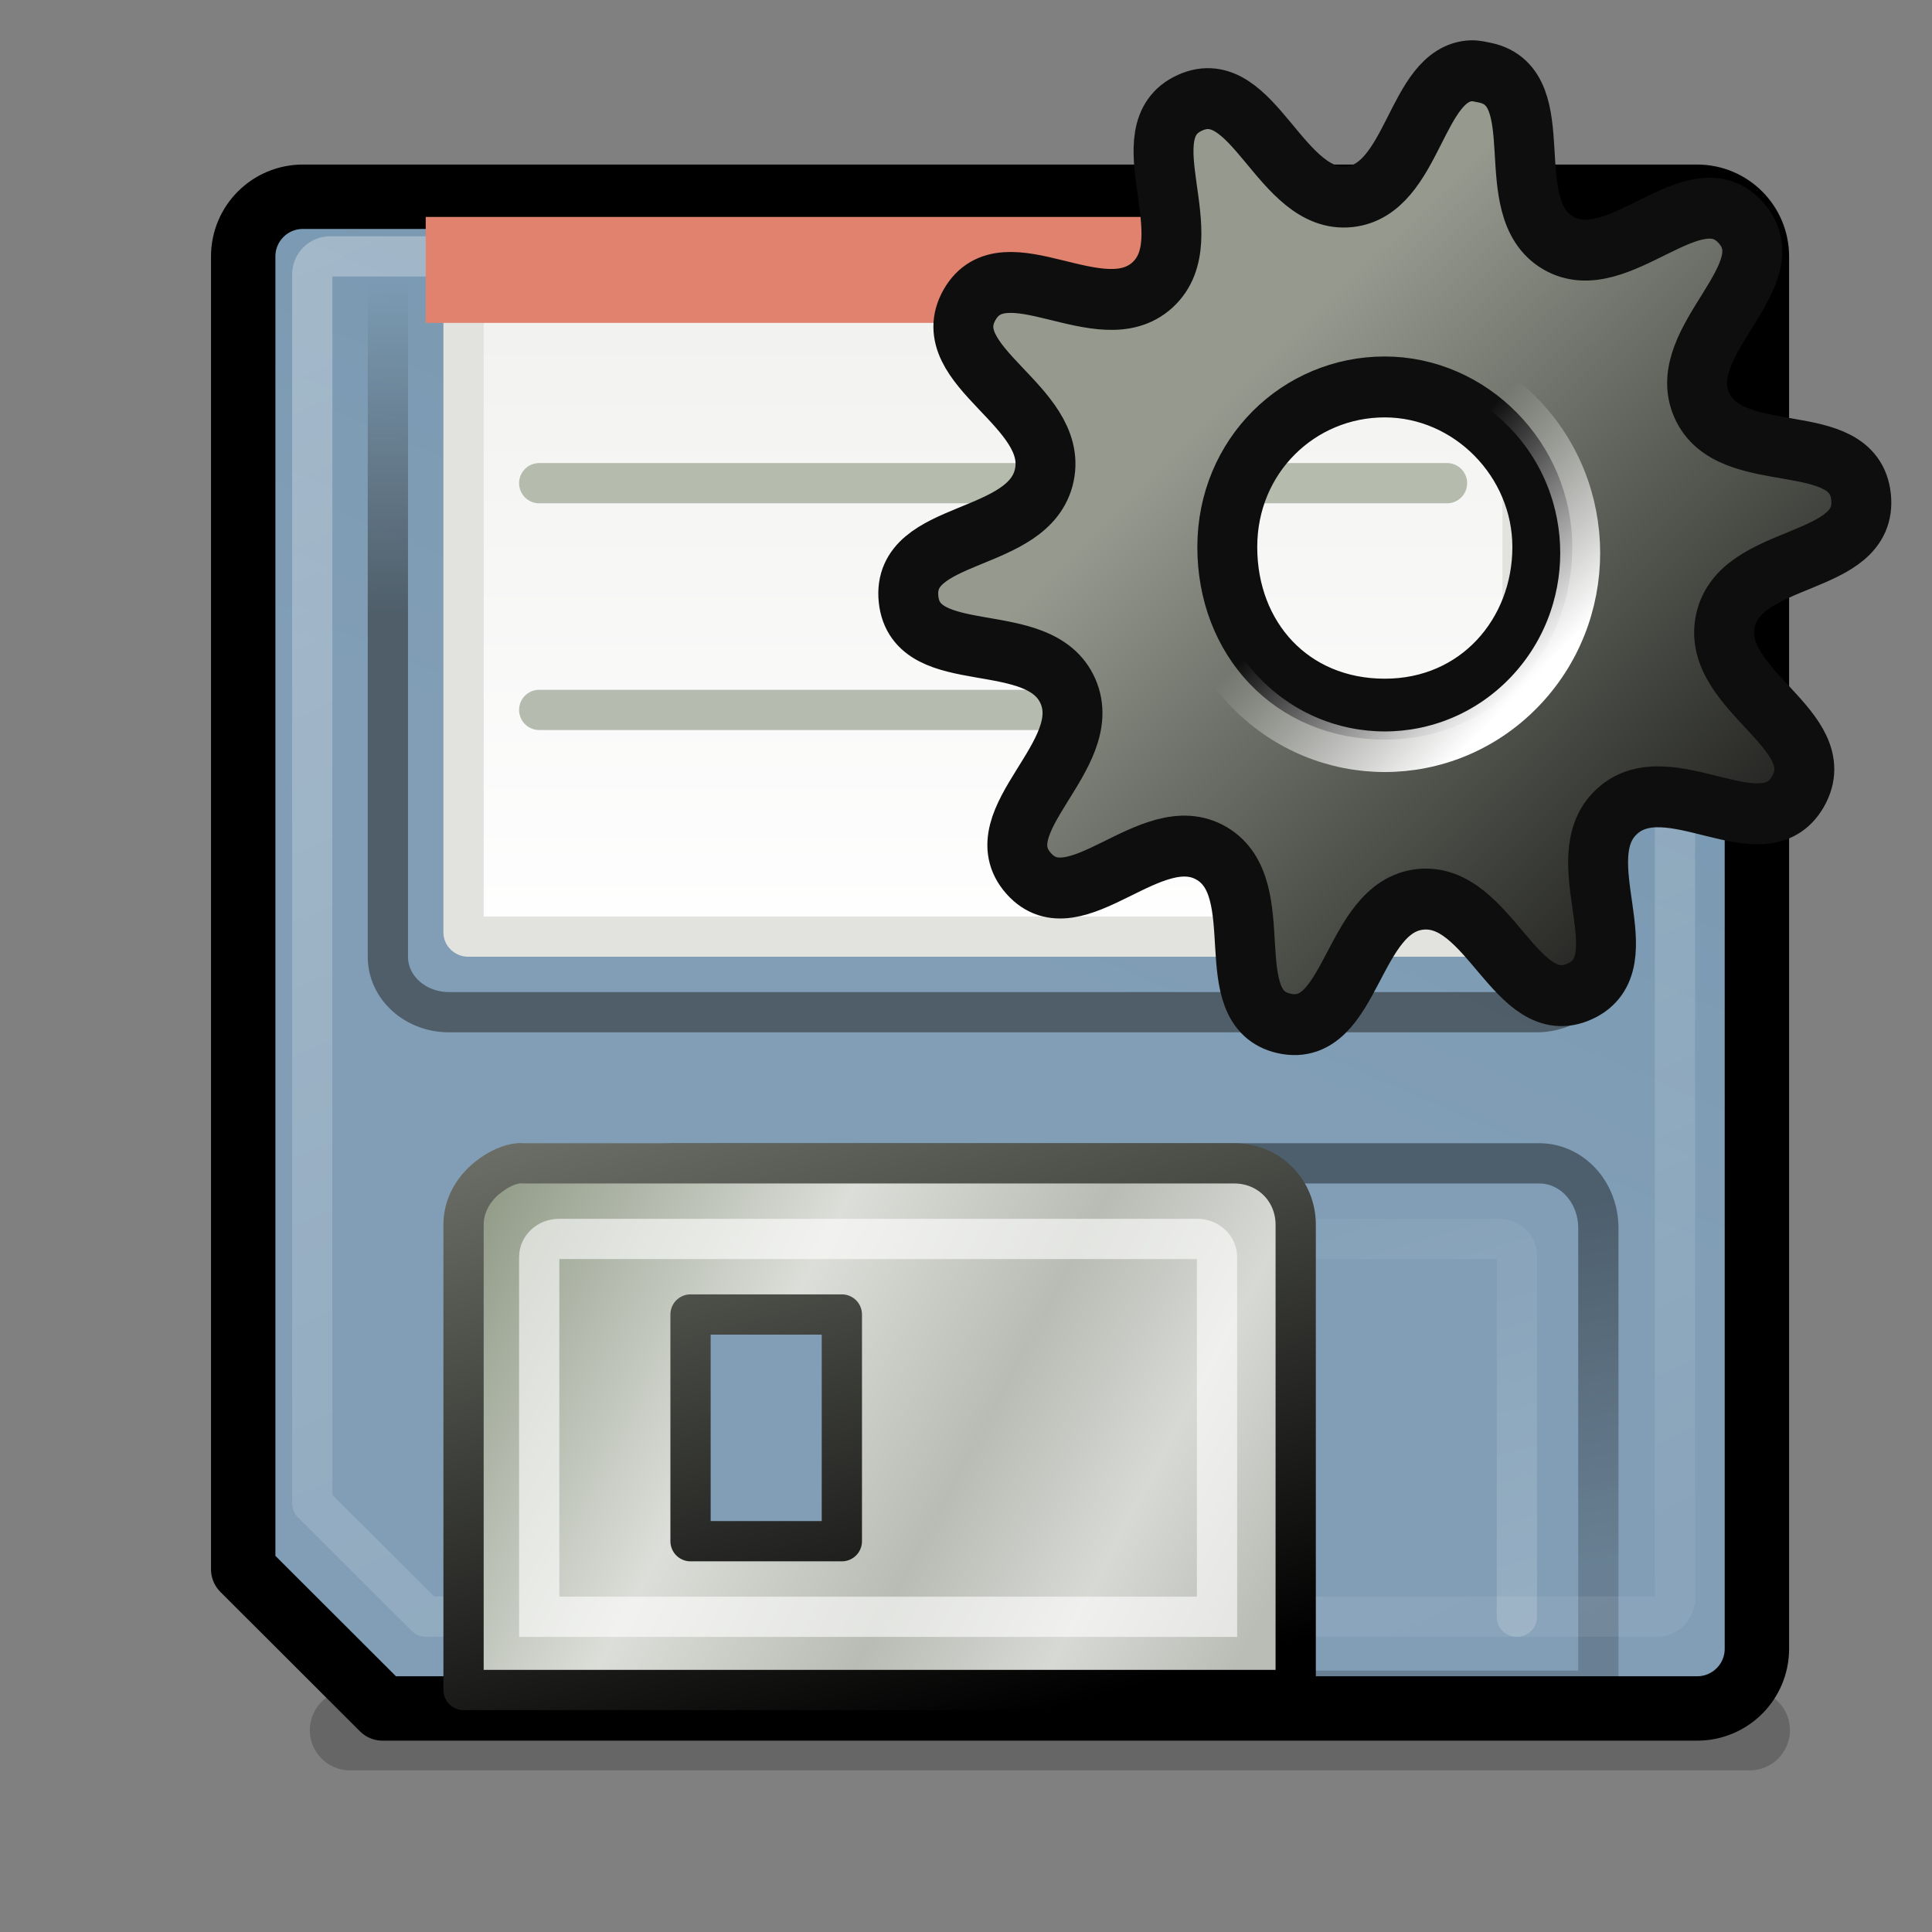 <?xml version="1.0" encoding="UTF-8" standalone="no"?>
<!-- Created with Inkscape (http://www.inkscape.org/) -->

<svg
   width="48"
   height="48"
   viewBox="0 0 12.7 12.7"
   version="1.1"
   id="svg4296"
   inkscape:version="1.1.1 (3bf5ae0d25, 2021-09-20)"
   sodipodi:docname="export.svg"
   xmlns:inkscape="http://www.inkscape.org/namespaces/inkscape"
   xmlns:sodipodi="http://sodipodi.sourceforge.net/DTD/sodipodi-0.dtd"
   xmlns:xlink="http://www.w3.org/1999/xlink"
   xmlns="http://www.w3.org/2000/svg"
   xmlns:svg="http://www.w3.org/2000/svg">
  <rect x="0" y="0" width="12.7" height="12.7" fill="#808080" stroke="none"/>
  <sodipodi:namedview
     id="namedview4298"
     pagecolor="#ededed"
     bordercolor="#666666"
     borderopacity="1.0"
     inkscape:pageshadow="2"
     inkscape:pageopacity="0"
     inkscape:pagecheckerboard="0"
     inkscape:document-units="px"
     showgrid="true"
     units="px"
     inkscape:showpageshadow="false"
     showguides="true"
     inkscape:guide-bbox="true"
     inkscape:zoom="8.616358"
     inkscape:cx="23.211663"
     inkscape:cy="11.083569"
     inkscape:window-width="1920"
     inkscape:window-height="1001"
     inkscape:window-x="-9"
     inkscape:window-y="-9"
     inkscape:window-maximized="1"
     inkscape:current-layer="layer1"
     inkscape:snap-global="false">
    <inkscape:grid
       type="xygrid"
       id="grid4462"
       spacingx="0.265"
       spacingy="0.265"
       empspacing="10"
       originx="0"
       originy="0" />
    <sodipodi:guide
       position="0.265,0.265"
       orientation="1,0"
       id="guide4464" />
    <sodipodi:guide
       position="0.265,12.435"
       orientation="0,-1"
       id="guide4466" />
    <sodipodi:guide
       position="12.435,0.265"
       orientation="0,-1"
       id="guide4468" />
    <sodipodi:guide
       position="12.435,12.435"
       orientation="1,0"
       id="guide4470" />
  </sodipodi:namedview>
  <defs
     id="defs4293">
    <linearGradient
       inkscape:collect="always"
       id="linearGradient12687">
      <stop
         style="stop-color:#95998e;stop-opacity:1"
         offset="0"
         id="stop12685" />
      <stop
         style="stop-color:#000000;stop-opacity:1"
         offset="1"
         id="stop12683" />
    </linearGradient>
    <linearGradient
       gradientUnits="userSpaceOnUse"
       id="linearGradient5775"
       inkscape:collect="always"
       x1="11.344"
       x2="11.283"
       xlink:href="#linearGradient5769"
       y1="15.724"
       y2="9.095" />
    <linearGradient
       id="linearGradient5769"
       inkscape:collect="always">
      <stop
         id="stop5771"
         offset="0"
         style="stop-color:#ffffff;stop-opacity:1;" />
      <stop
         id="stop5773"
         offset="1"
         style="stop-color:#ffffff;stop-opacity:0;" />
    </linearGradient>
    <linearGradient
       gradientUnits="userSpaceOnUse"
       id="linearGradient5937"
       inkscape:collect="always"
       x1="5.748"
       x2="15.575"
       xlink:href="#linearGradient12687"
       y1="5.444"
       y2="15.475" />
    <linearGradient
       id="linearGradient5931">
      <stop
         id="stop5933"
         offset="0"
         style="stop-color:#dedede;stop-opacity:1;" />
      <stop
         id="stop5935"
         offset="1"
         style="stop-color:#bbbbbb;stop-opacity:1;" />
    </linearGradient>
    <linearGradient
       gradientUnits="userSpaceOnUse"
       id="linearGradient5929"
       inkscape:collect="always"
       x1="7.875"
       x2="7.875"
       xlink:href="#linearGradient5769"
       y1="11.625"
       y2="7.5"
       gradientTransform="matrix(0.842,0,0,0.842,-6.717,4.668)" />
    <linearGradient
       inkscape:collect="always"
       xlink:href="#linearGradient3928-4"
       id="linearGradient4148"
       gradientUnits="userSpaceOnUse"
       gradientTransform="matrix(1.686,0,0,1.684,808.997,385.221)"
       x1="-287.64"
       y1="-127.939"
       x2="-293.358"
       y2="-114.725" />
    <linearGradient
       inkscape:collect="always"
       id="linearGradient3928-4">
      <stop
         style="stop-color:#7294ad;stop-opacity:1"
         offset="0"
         id="stop3930-8" />
      <stop
         style="stop-color:#819eb6;stop-opacity:1"
         offset="1"
         id="stop3932-1" />
    </linearGradient>
    <linearGradient
       inkscape:collect="always"
       xlink:href="#linearGradient3934-8"
       id="linearGradient3913-3"
       gradientUnits="userSpaceOnUse"
       gradientTransform="matrix(1.686,0,0,1.684,298.052,86.792)"
       x1="18.116"
       y1="64.705"
       x2="18.974"
       y2="69.375" />
    <linearGradient
       inkscape:collect="always"
       id="linearGradient3934-8">
      <stop
         style="stop-color:#000000;stop-opacity:1"
         offset="0"
         id="stop3936-3" />
      <stop
         style="stop-color:#000000;stop-opacity:0.473"
         offset="1"
         id="stop3938-1" />
    </linearGradient>
    <linearGradient
       inkscape:collect="always"
       xlink:href="#linearGradient5769"
       id="linearGradient4142"
       gradientUnits="userSpaceOnUse"
       gradientTransform="matrix(1.686,0,0,1.684,298.052,172.677)"
       x1="0.875"
       y1="-11.25"
       x2="18.25"
       y2="26.375" />
    <linearGradient
       inkscape:collect="always"
       xlink:href="#linearGradient5769"
       id="linearGradient4139"
       gradientUnits="userSpaceOnUse"
       gradientTransform="matrix(1.686,0,0,1.684,298.052,172.677)"
       x1="21.34"
       y1="21.214"
       x2="18.314"
       y2="10.814" />
    <linearGradient
       inkscape:collect="always"
       xlink:href="#linearGradient2356-6"
       id="linearGradient3901-4"
       gradientUnits="userSpaceOnUse"
       gradientTransform="matrix(1.686,0,0,1.684,298.052,86.792)"
       x1="1.078"
       y1="65.398"
       x2="11.75"
       y2="71.064" />
    <linearGradient
       id="linearGradient2356-6">
      <stop
         id="stop2358-4"
         offset="0"
         style="stop-color:#8a9580;stop-opacity:1;" />
      <stop
         id="stop2364-5"
         offset="0.385"
         style="stop-color:#dcded9;stop-opacity:1;" />
      <stop
         id="stop2366-9"
         offset="0.634"
         style="stop-color:#b8bcb4;stop-opacity:1;" />
      <stop
         id="stop2368-6"
         offset="0.821"
         style="stop-color:#d7d9d5;stop-opacity:1;" />
      <stop
         id="stop2360-5"
         offset="1"
         style="stop-color:#babdb6" />
    </linearGradient>
    <linearGradient
       gradientTransform="matrix(1.686,0,0,1.684,-216.106,-125.393)"
       inkscape:collect="always"
       xlink:href="#linearGradient3804-4"
       id="linearGradient3960-3"
       x1="320.125"
       y1="196.065"
       x2="316.662"
       y2="183.806"
       gradientUnits="userSpaceOnUse" />
    <linearGradient
       inkscape:collect="always"
       id="linearGradient3804-4">
      <stop
         style="stop-color:#000000;stop-opacity:1"
         offset="0"
         id="stop3806-4" />
      <stop
         style="stop-color:#95998e;stop-opacity:1"
         offset="1"
         id="stop3808-0" />
    </linearGradient>
    <linearGradient
       inkscape:collect="always"
       xlink:href="#linearGradient5769"
       id="linearGradient4129"
       gradientUnits="userSpaceOnUse"
       gradientTransform="matrix(1.686,0,0,1.684,298.052,172.677)"
       x1="20.485"
       y1="35"
       x2="27.375"
       y2="42.125" />
    <linearGradient
       gradientTransform="matrix(1.686,0,0,1.684,-216.106,-125.393)"
       inkscape:collect="always"
       xlink:href="#linearGradient4190"
       id="linearGradient4196"
       x1="317.374"
       y1="183.268"
       x2="317.374"
       y2="178.845"
       gradientUnits="userSpaceOnUse" />
    <linearGradient
       inkscape:collect="always"
       id="linearGradient4190">
      <stop
         style="stop-color:#2e3436;stop-opacity:1;"
         offset="0"
         id="stop4192" />
      <stop
         style="stop-color:#2e3436;stop-opacity:0;"
         offset="1"
         id="stop4194" />
    </linearGradient>
    <linearGradient
       inkscape:collect="always"
       xlink:href="#linearGradient2268"
       id="linearGradient4125"
       gradientUnits="userSpaceOnUse"
       gradientTransform="matrix(1.686,0,0,1.552,298.052,174.061)"
       x1="22.052"
       y1="-0.971"
       x2="22.052"
       y2="10.824" />
    <linearGradient
       id="linearGradient2268"
       inkscape:collect="always">
      <stop
         id="stop2270"
         offset="0"
         style="stop-color:#eeeeec" />
      <stop
         id="stop2272"
         offset="1"
         style="stop-color:#ffffff;stop-opacity:1" />
    </linearGradient>
  </defs>
  <g
     inkscape:label="Layer 1"
     inkscape:groupmode="layer"
     id="layer1">
    <g
       id="g87279"
       style="display:inline;stroke-width:0.897;enable-background:new"
       transform="matrix(0.295,0,0,0.295,-85.624,-49.999)">
      <path
         style="display:inline;opacity:0.2;fill:none;stroke:#000000;stroke-width:1.794;stroke-linecap:round;stroke-linejoin:miter;stroke-miterlimit:4;stroke-dasharray:none;stroke-opacity:1;enable-background:new"
         sodipodi:nodetypes="cc"
         id="path2882"
         d="m 298.052,208.041 h 31.187"
         inkscape:connector-curvature="0" />
      <path
         style="color:#000000;display:inline;overflow:visible;visibility:visible;fill:url(#linearGradient4148);fill-opacity:1;fill-rule:nonzero;stroke:#000000;stroke-width:1.435;stroke-linecap:square;stroke-linejoin:round;stroke-miterlimit:4;stroke-dasharray:none;stroke-dashoffset:0;stroke-opacity:1;marker:none;enable-background:accumulate"
         sodipodi:nodetypes="ccccccccc"
         id="path132"
         d="m 297.004,173.872 h 31.062 c 0.739,0 1.334,0.594 1.334,1.332 v 31.022 c 0,0.738 -0.595,1.332 -1.334,1.332 h -29.289 l -3.107,-3.103 v -29.251 c 0,-0.738 0.595,-1.332 1.334,-1.332 z"
         inkscape:connector-curvature="0" />
      <path
         style="color:#000000;display:inline;overflow:visible;visibility:visible;opacity:0.4;fill:none;stroke:url(#linearGradient3913-3);stroke-width:0.897;stroke-linecap:square;stroke-linejoin:round;stroke-miterlimit:4;stroke-dasharray:none;stroke-dashoffset:0;stroke-opacity:1;marker:none;enable-background:accumulate"
         sodipodi:nodetypes="ccccccc"
         id="path134"
         d="m 305.271,195.411 h 19.277 c 0.731,0 1.319,0.643 1.319,1.443 v 10.309 h -21.915 v -10.309 c 0,-0.799 0.588,-1.443 1.319,-1.443 z"
         inkscape:connector-curvature="0" />
      <path
         style="display:inline;overflow:visible;visibility:visible;opacity:0.4;fill:none;stroke:url(#linearGradient4142);stroke-width:0.897;stroke-linecap:square;stroke-linejoin:round;stroke-miterlimit:4;stroke-dashoffset:0;stroke-opacity:1;marker:none;enable-background:new"
         sodipodi:nodetypes="ccccccccc"
         id="path136"
         d="m 297.611,175.201 h 29.561 c 0.223,0 0.402,0.179 0.402,0.401 v 29.508 c 0,0.222 -0.179,0.401 -0.402,0.401 h -27.433 l -2.53,-2.526 v -27.383 c 0,-0.222 0.179,-0.401 0.402,-0.401 z"
         inkscape:connector-curvature="0" />
      <path
         style="display:inline;overflow:visible;visibility:visible;opacity:0.239;fill:none;stroke:url(#linearGradient4139);stroke-width:0.897;stroke-linecap:round;stroke-linejoin:round;stroke-miterlimit:4;stroke-dasharray:none;stroke-dashoffset:0;stroke-opacity:1;marker:none;enable-background:new"
         sodipodi:nodetypes="cccccc"
         id="path138"
         d="m 303.405,205.515 v -8.055 c 0,-0.202 0.183,-0.365 0.41,-0.365 h 19.827 c 0.227,0 0.41,0.163 0.41,0.365 v 8.055"
         inkscape:connector-curvature="0" />
      <path
         style="color:#000000;display:inline;overflow:visible;visibility:visible;fill:url(#linearGradient3901-4);fill-opacity:1;fill-rule:nonzero;stroke:url(#linearGradient3960-3);stroke-width:0.897;stroke-linecap:square;stroke-linejoin:round;stroke-miterlimit:4;stroke-dasharray:none;stroke-dashoffset:0;stroke-opacity:1;marker:none;enable-background:accumulate"
         sodipodi:nodetypes="cscccccccccccc"
         id="path142"
         d="m 301.792,195.411 c -0.28,0.035 -0.535,0.195 -0.738,0.368 -0.28,0.253 -0.474,0.592 -0.474,1 v 10.367 h 18.543 v -10.367 c 0,-0.767 -0.598,-1.368 -1.37,-1.368 h -15.804 c -0.06,0 -0.1,-0.007 -0.158,0 z m 3.846,3.368 h 3.372 v 5.052 h -3.372 z"
         inkscape:connector-curvature="0" />
      <path
         style="display:inline;overflow:visible;visibility:visible;opacity:0.607;fill:none;stroke:url(#linearGradient4129);stroke-width:0.897;stroke-linecap:square;stroke-linejoin:miter;stroke-miterlimit:4;stroke-dashoffset:0;stroke-opacity:1;marker:none;enable-background:new"
         sodipodi:nodetypes="ccccccc"
         id="path146"
         d="m 302.71,197.095 h 14.216 c 0.246,0 0.444,0.181 0.444,0.406 v 8.014 H 302.266 v -8.014 c 0,-0.225 0.198,-0.406 0.444,-0.406 z"
         inkscape:connector-curvature="0" />
      <path
         style="display:inline;overflow:visible;visibility:visible;opacity:0.6;fill:none;stroke:url(#linearGradient4196);stroke-width:0.897;stroke-linecap:square;stroke-linejoin:round;stroke-miterlimit:4;stroke-dashoffset:0;stroke-opacity:1;marker:none;enable-background:new"
         sodipodi:nodetypes="ccccccc"
         id="path148"
         d="m 325.85,174.122 v 16.687 c 0,0.684 -0.607,1.234 -1.362,1.234 H 300.256 c -0.754,0 -1.362,-0.551 -1.362,-1.234 v -16.687 z"
         inkscape:connector-curvature="0" />
      <rect
         y="175.393"
         x="300.58"
         width="23.598"
         style="display:inline;overflow:visible;visibility:visible;fill:url(#linearGradient4125);fill-opacity:1;fill-rule:nonzero;stroke:#e2e2df;stroke-width:0.897;stroke-linecap:square;stroke-linejoin:round;stroke-miterlimit:4;stroke-dasharray:none;stroke-dashoffset:0;stroke-opacity:1;marker:none;enable-background:new"
         ry="0.086"
         rx="0.102"
         id="rect150"
         height="14.966" />
      <rect
         y="174.322"
         x="299.737"
         width="25.286"
         style="display:inline;overflow:visible;visibility:visible;fill:#e0826e;fill-opacity:1;fill-rule:nonzero;stroke:none;stroke-width:0.898;stroke-miterlimit:4;stroke-dasharray:none;marker:none;enable-background:new"
         ry="0"
         rx="0"
         id="rect152"
         height="2.361" />
      <rect
         y="176.045"
         x="325.024"
         width="1.686"
         style="display:inline;overflow:visible;visibility:visible;fill:#000000;fill-opacity:1;fill-rule:nonzero;stroke:none;stroke-width:0.897;marker:none;enable-background:new"
         id="rect156"
         height="1.684" />
      <rect
         y="177.729"
         x="325.024"
         width="1.686"
         style="display:inline;overflow:visible;visibility:visible;opacity:0.2;fill:#ffffff;fill-opacity:1;fill-rule:nonzero;stroke:none;stroke-width:0.897;marker:none;enable-background:new"
         id="rect2039"
         height="1.684" />
      <path
         style="display:inline;fill:none;stroke:#b5bcae;stroke-width:0.897;stroke-linecap:round;stroke-linejoin:miter;stroke-miterlimit:4;stroke-dasharray:none;stroke-opacity:1;enable-background:new"
         sodipodi:nodetypes="cc"
         id="path2868"
         d="m 302.266,180.255 h 20.229"
         inkscape:connector-curvature="0" />
      <path
         style="display:inline;fill:none;stroke:#b5bcaf;stroke-width:0.897;stroke-linecap:round;stroke-linejoin:miter;stroke-miterlimit:4;stroke-dasharray:none;stroke-opacity:1;enable-background:new"
         sodipodi:nodetypes="cc"
         id="path2876"
         d="m 302.266,185.307 h 20.229"
         inkscape:connector-curvature="0" />
    </g>
    <g
       id="g16"
       style="display:inline;stroke-width:0.634;enable-background:new"
       transform="matrix(0.414,0,0,0.421,5.791,0.215)">
      <circle
         id="path246"
         style="display:block;overflow:visible;visibility:visible;opacity:1;fill:none;fill-opacity:1;fill-rule:nonzero;stroke:url(#linearGradient5775);stroke-width:0.878;stroke-linecap:butt;stroke-linejoin:miter;stroke-miterlimit:10;stroke-dasharray:none;stroke-dashoffset:0;stroke-opacity:1;marker:none;marker-start:none;marker-mid:none;marker-end:none;enable-background:accumulate"
         transform="matrix(0.722,0,0,0.722,0.203,0.203)"
         cx="10.783"
         cy="10.863"
         r="6.541" />
      <path
         d="M 9.375,0.594 C 8.484,0.631 8.466,2.454 7.438,2.562 6.341,2.678 5.914,0.645 4.906,1.094 3.899,1.542 5.132,3.2 4.312,3.938 3.493,4.675 1.958,3.295 1.406,4.25 0.855,5.205 2.823,5.828 2.594,6.906 2.364,7.985 0.322,7.747 0.438,8.844 c 0.115,1.097 2.083,0.43 2.531,1.438 0.448,1.007 -1.363,2.024 -0.625,2.844 0.738,0.819 1.951,-0.864 2.906,-0.312 0.955,0.551 0.078,2.427 1.156,2.656 1.079,0.229 1.06,-1.822 2.156,-1.938 1.097,-0.115 1.524,1.886 2.531,1.438 1.007,-0.448 -0.226,-2.075 0.594,-2.812 0.819,-0.738 2.324,0.642 2.875,-0.312 C 15.114,10.889 13.177,10.266 13.406,9.188 13.636,8.109 15.678,8.347 15.562,7.25 15.447,6.153 13.48,6.82 13.031,5.812 12.583,4.805 14.394,3.788 13.656,2.969 12.918,2.149 11.705,3.833 10.75,3.281 9.795,2.73 10.672,0.854 9.594,0.625 9.526,0.611 9.434,0.591 9.375,0.594 Z M 7.998,5.531 c 1.363,0 2.503,1.137 2.503,2.5 0,1.363 -1.014,2.531 -2.501,2.531 -1.487,0 -2.501,-1.106 -2.501,-2.531 -1e-7,-1.425 1.136,-2.5 2.499,-2.5 z"
         id="path5916"
         style="display:block;overflow:visible;visibility:visible;opacity:1;fill:url(#linearGradient5937);fill-opacity:1;fill-rule:nonzero;stroke:#0d0e0d;stroke-width:0.951;stroke-linecap:butt;stroke-linejoin:miter;stroke-miterlimit:10;stroke-dasharray:none;stroke-dashoffset:0;stroke-opacity:1;marker:none;marker-start:none;marker-mid:none;marker-end:none;enable-background:accumulate"
         sodipodi:nodetypes="sssssssssssssssssssssszzzzz" />
      <circle
         id="path5921"
         style="display:block;overflow:visible;visibility:visible;opacity:1;fill:none;fill-opacity:1;fill-rule:nonzero;stroke:url(#linearGradient5929);stroke-width:0.634;stroke-linecap:butt;stroke-linejoin:miter;stroke-miterlimit:10;stroke-dasharray:none;stroke-dashoffset:0;stroke-opacity:1;marker:none;marker-start:none;marker-mid:none;marker-end:none;enable-background:accumulate"
         transform="matrix(0.707,-0.707,0.707,0.707,0,0)"
         cx="-0.088"
         cy="11.402"
         r="3.104" />
    </g>
  </g>
</svg>
